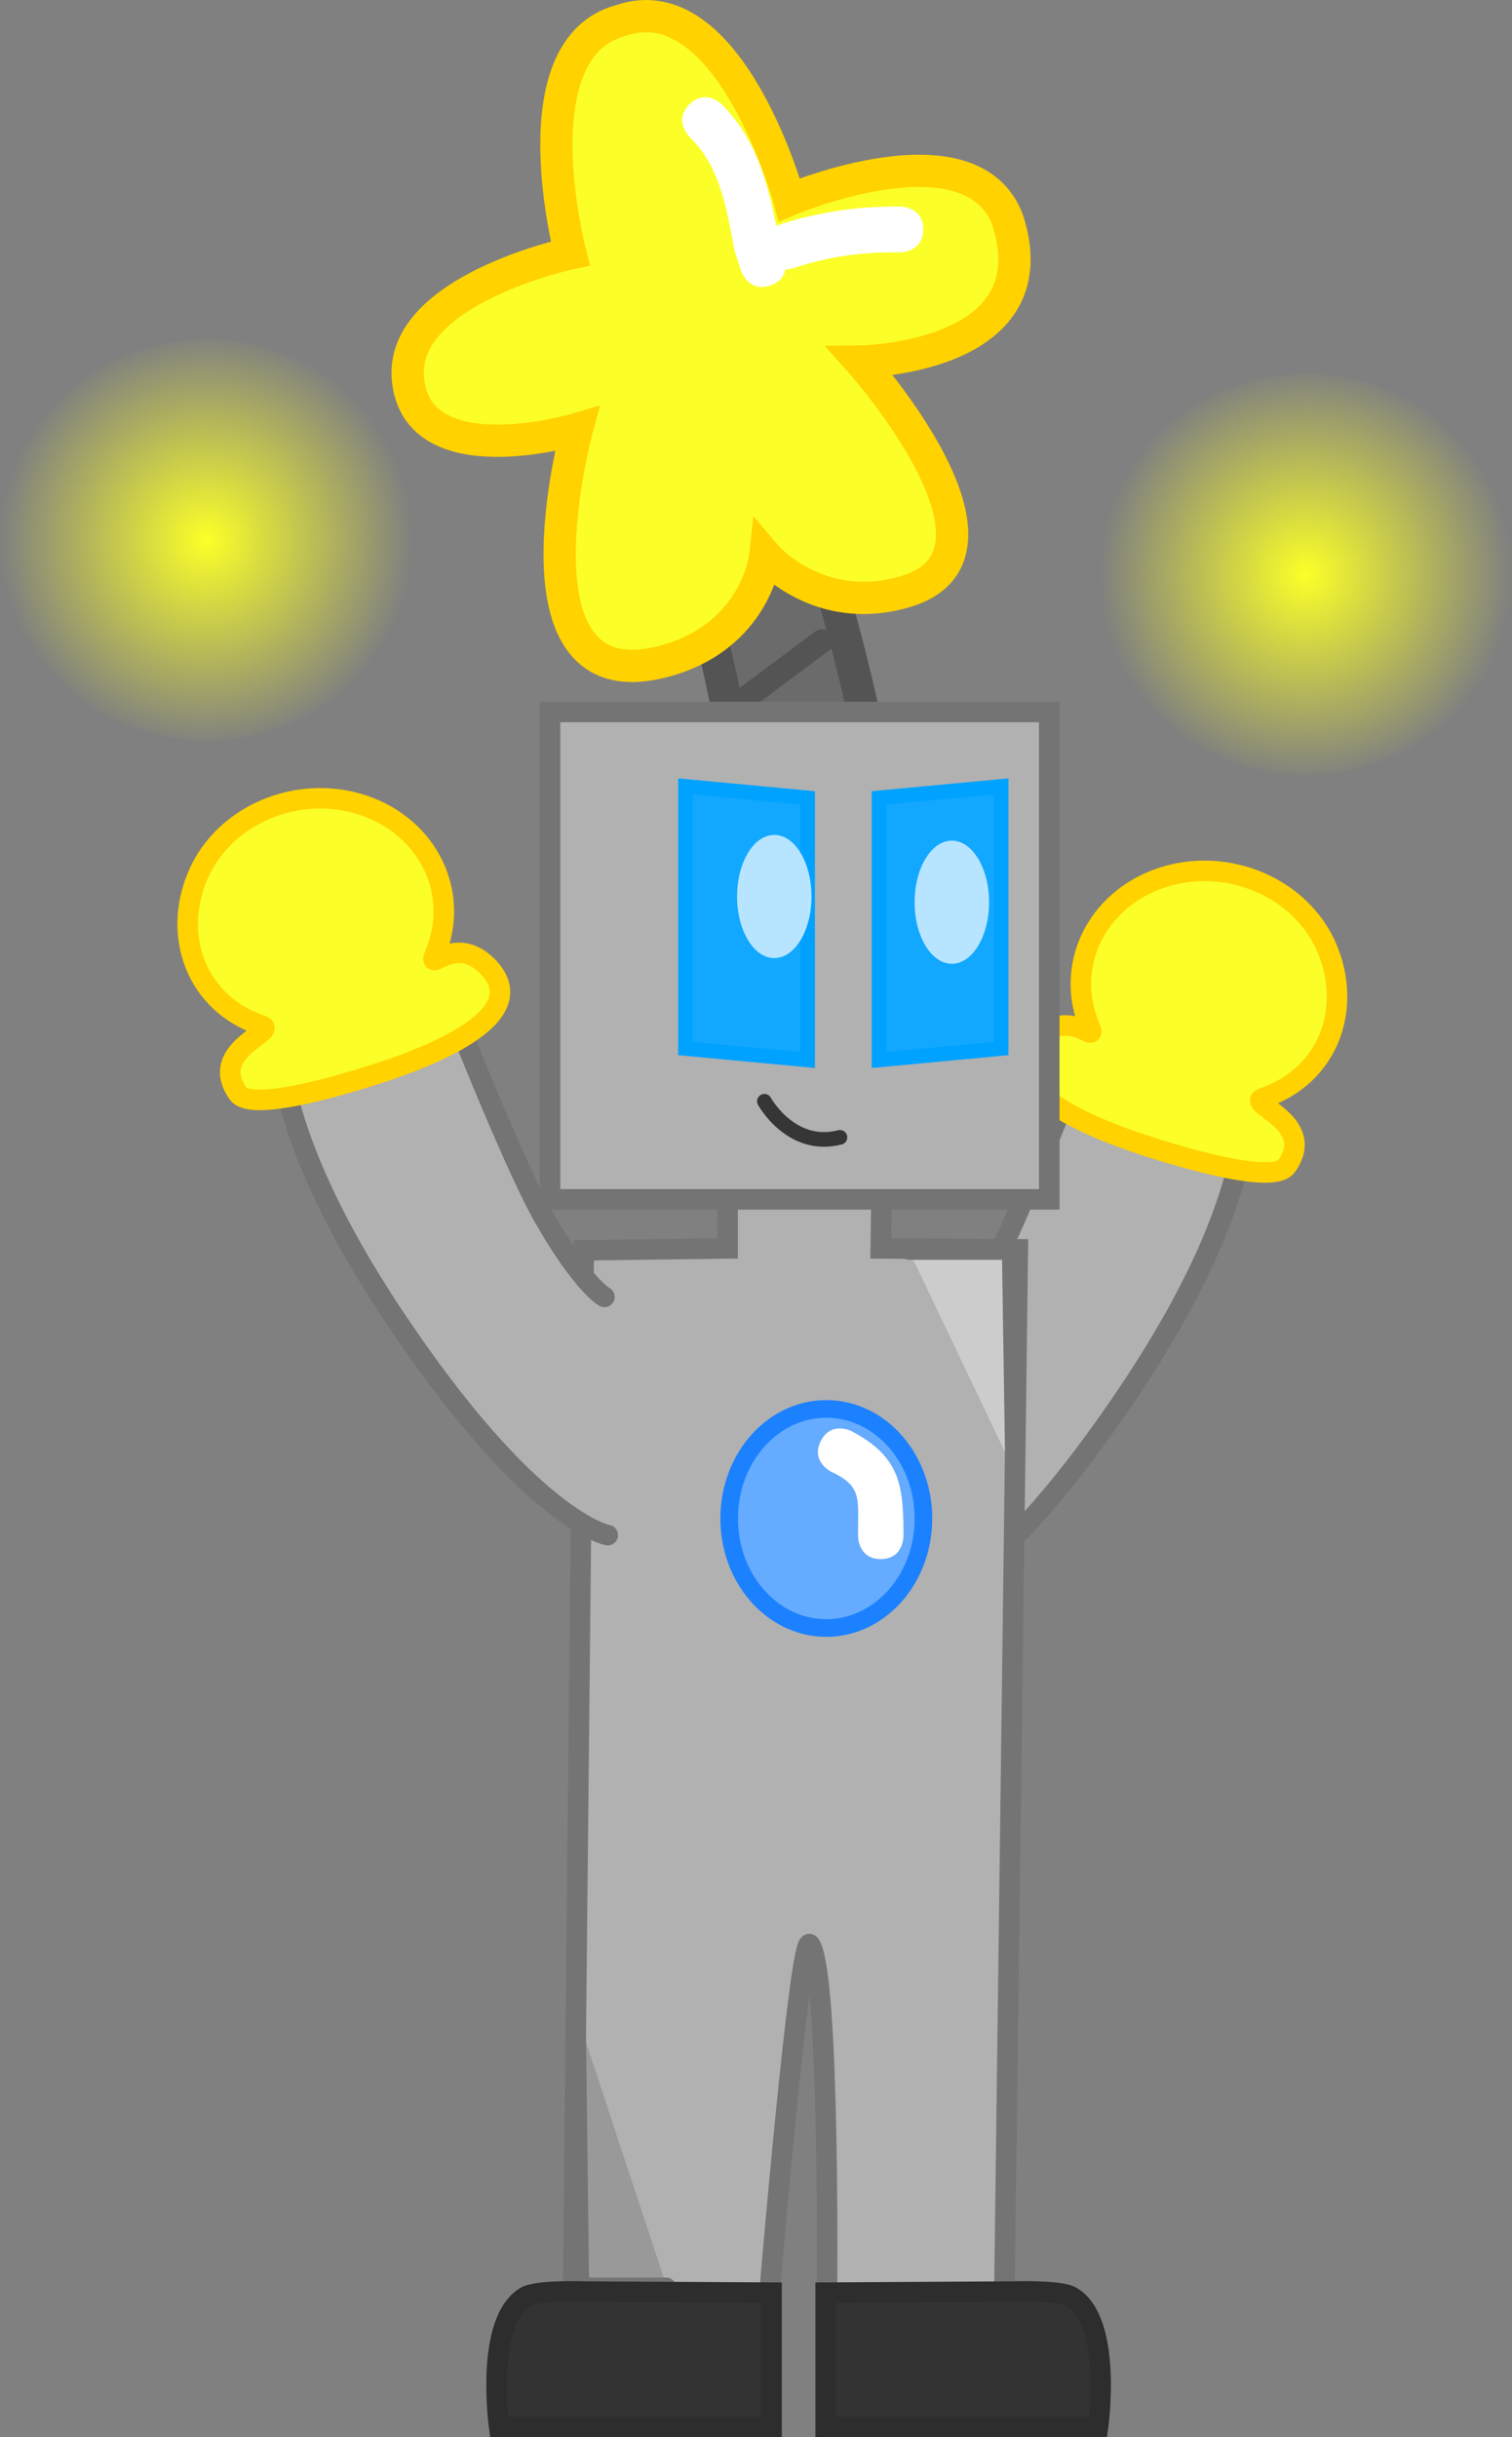 <svg xmlns="http://www.w3.org/2000/svg" xmlns:xlink="http://www.w3.org/1999/xlink" version="1.1" width="257.671" height="415.313" viewBox="0,0,257.671,415.313"><rect x="0" y="0" width="257.671" height="415.313" fill="#808080" stroke="none"/><defs><radialGradient cx="130.162" cy="78.718" r="35.137" gradientUnits="userSpaceOnUse" id="color-1"><stop offset="0" stop-color="#fbff27"/><stop offset="1" stop-color="#fbff27" stop-opacity="0"/></radialGradient><radialGradient cx="317.559" cy="84.574" r="35.137" gradientUnits="userSpaceOnUse" id="color-2"><stop offset="0" stop-color="#fbff27"/><stop offset="1" stop-color="#fbff27" stop-opacity="0"/></radialGradient></defs><g><g data-paper-data="{&quot;isPaintingLayer&quot;:true}" fill-rule="nonzero" stroke-linejoin="miter" stroke-miterlimit="10" stroke-dasharray="" stroke-dashoffset="0" style="mix-blend-mode: normal"><g data-paper-data="{&quot;index&quot;:null}"><path d="M 156.828 233.357 C 156.828 233.357 160.584 231.327 167.137 219.814 C 172.932 209.631 184.694 179.264 184.694 179.264 L 212.104 188.185 C 212.104 188.185 214.337 204.188 192.791 236.555 C 169.375 271.73 156.262 273.95 156.262 273.95 " fill="#b1b1b1" stroke="#747474" stroke-linecap="round" stroke-width="3.5"/><path d="M 215.252 187.109 C 212.215 188.124 224.558 191.257 219.256 198.701 C 217.745 200.823 210.001 199.811 197.215 195.852 C 183.982 191.755 168.987 184.907 176.768 177.017 C 182.297 171.411 187.141 178.318 185.728 175.015 C 181.314 164.694 186.776 153.306 197.928 149.58 C 209.08 145.854 221.699 151.201 226.114 161.522 C 230.528 171.843 226.405 183.383 215.252 187.109 Z " data-paper-data="{&quot;index&quot;:null}" fill="#fbff27" stroke="#ffd200" stroke-linecap="butt" stroke-width="3.5"/></g><g stroke-linecap="round"><path d="M 126.042 132.539 C 126.042 132.539 122.956 112.976 120.206 105.495 C 117.87 99.143 110.579 90.484 110.579 90.484 L 130.129 80.013 C 130.129 80.013 137.939 91.097 140.642 97.748 C 143.647 105.142 147.349 122.385 147.349 122.385 " fill="#6b6b6b" stroke-width="5.5" stroke="#545454"/><g><path d="M 131.947 93.581 L 118.113 102.267 " stroke-width="4" fill="none" stroke="#545454"/><path d="M 123.225 121.819 L 140.103 109.22 " stroke-width="4" fill="none" stroke="#545454"/></g></g><path d="M 112.708 112.799 C 85.692 119.56 98.325 73.117 98.325 73.117 C 98.325 73.117 70.989 81.273 69.509 64.52 C 68.172 49.392 97.187 43.176 97.187 43.176 C 97.187 43.176 88.013 8.214 105.806 3.497 C 124.401 -2.914 134.526 34.038 134.526 34.038 C 134.526 34.038 165.867 20.795 171.81 37.755 C 179.132 61.232 146.619 61.604 146.619 61.604 C 146.619 61.604 176.009 94.48 154.206 100.838 C 139.367 105.165 130.441 94.636 130.441 94.636 C 130.441 94.636 128.953 108.733 112.708 112.799 Z " data-paper-data="{&quot;index&quot;:null,&quot;origRot&quot;:0}" fill="#fbff27" stroke="#ffd200" stroke-width="5.5" stroke-linecap="butt"/><path d="M 99.482 213.048 L 123.988 212.726 L 123.988 194.998 L 150.359 193.283 L 150.096 212.726 L 173.453 212.887 L 171.159 391.375 L 140.923 391.375 C 140.923 391.375 141.479 336.298 138.022 331.341 C 136.346 328.94 131.086 391.224 131.086 391.224 L 97.668 391.053 Z " fill="#b1b1b1" stroke="#747474" stroke-width="3.5" stroke-linecap="round"/><path d="M 113.608 389.601 L 98.899 389.601 L 98.322 343.308 " data-paper-data="{&quot;index&quot;:null}" fill="#999999" stroke="#747474" stroke-width="3" stroke-linecap="round"/><path d="M 85.067 413.563 C 85.067 413.563 82.531 395.556 89.58 391.36 C 91.568 390.177 99.835 390.489 99.835 390.489 L 131.482 390.666 L 131.482 413.563 Z " fill="#333333" stroke="#2d2d2d" stroke-width="3.5" stroke-linecap="butt"/><path d="M 140.708 413.563 L 140.708 390.666 L 172.355 390.489 C 172.355 390.489 180.622 390.177 182.61 391.36 C 189.658 395.556 187.122 413.563 187.122 413.563 Z " data-paper-data="{&quot;index&quot;:null}" fill="#333333" stroke="#2d2d2d" stroke-width="3.5" stroke-linecap="butt"/><g data-paper-data="{&quot;index&quot;:null}"><path d="M 103.572 261.587 C 103.572 261.587 90.459 259.367 67.044 224.192 C 45.497 191.825 47.731 175.821 47.731 175.821 L 75.141 166.901 C 75.141 166.901 86.902 197.268 92.698 207.451 C 99.251 218.964 103.006 220.994 103.006 220.994 " fill="#b1b1b1" stroke="#747474" stroke-linecap="round" stroke-width="3.5"/><path d="M 33.721 149.159 C 38.135 138.838 50.754 133.491 61.906 137.217 C 73.058 140.943 78.52 152.331 74.106 162.652 C 72.693 165.955 77.537 159.048 83.067 164.654 C 90.848 172.544 75.852 179.392 62.619 183.489 C 49.833 187.448 42.09 188.46 40.578 186.338 C 35.276 178.894 47.619 175.761 44.582 174.746 C 33.429 171.02 29.306 159.48 33.721 149.159 Z " data-paper-data="{&quot;index&quot;:null}" fill="#fbff27" stroke="#ffd200" stroke-linecap="butt" stroke-width="3.5"/></g><path d="M 124.264 258.44 C 124.415 248.131 131.947 239.911 141.088 240.08 C 150.229 240.249 157.517 248.744 157.367 259.053 C 157.216 269.363 149.684 277.582 140.543 277.413 C 131.402 277.244 124.114 268.749 124.264 258.44 Z " data-paper-data="{&quot;index&quot;:null,&quot;origRot&quot;:0}" fill="#65abff" stroke="#1b81ff" stroke-width="3" stroke-linecap="butt"/><path d="M 150.096 265.669 C 146.228 265.669 146.228 261.801 146.228 261.801 L 146.228 260.834 C 146.238 255.346 146.837 253.159 141.597 250.756 C 141.597 250.756 138.138 249.026 139.868 245.566 C 141.597 242.107 145.057 243.837 145.057 243.837 C 152.895 247.971 153.95 252.393 153.964 260.834 L 153.964 261.801 C 153.964 261.801 153.964 265.669 150.096 265.669 Z " fill="#ffffff" stroke="none" stroke-width="0.5" stroke-linecap="butt"/><path d="M 154.931 213.171 L 172.243 213.171 L 172.82 250.681 " fill="#cccccc" stroke="#747474" stroke-width="3" stroke-linecap="round"/><g><path d="M 93.734 204.372 L 93.734 121.321 L 178.811 121.321 L 178.811 204.372 Z " fill="#b1b1b1" stroke="#747474" stroke-width="3.5" stroke-linecap="butt"/><path d="M 116.822 178.66 L 116.822 134.007 L 137.626 135.959 L 137.626 180.612 Z " fill="#13a8ff" stroke="#00a2ff" stroke-width="2.5" stroke-linecap="butt"/><path d="M 149.804 180.612 L 149.804 135.959 L 170.608 134.007 L 170.608 178.659 Z " fill="#13a8ff" stroke="#00a2ff" stroke-width="2.5" stroke-linecap="butt"/><path d="M 143.139 193.8 C 134.824 195.951 130.268 187.657 130.268 187.657 " fill="none" stroke="#363636" stroke-width="2.5" stroke-linecap="round"/></g><path d="M233.321,139.464c0,5.795 -2.84,10.492 -6.344,10.492c-3.504,0 -6.344,-4.698 -6.344,-10.492c0,-5.795 2.84,-10.492 6.344,-10.492c3.504,0 6.344,4.698 6.344,10.492z" fill="#b7e5ff" stroke="none" stroke-width="0" stroke-linecap="butt" transform="matrix(1,0,0,1,-95.025,13.298)"/><path d="M263.578,140.44c0,5.795 -2.84,10.492 -6.344,10.492c-3.504,0 -6.344,-4.698 -6.344,-10.492c0,-5.795 2.84,-10.492 6.344,-10.492c3.504,0 6.344,4.698 6.344,10.492z" fill="#b7e5ff" stroke="none" stroke-width="0" stroke-linecap="butt" transform="matrix(1,0,0,1,-95.025,13.298)"/><path d="M 157.339 39.095 C 157.339 42.999 153.435 42.999 153.435 42.999 L 152.458 42.999 C 146.55 42.96 140.718 43.814 135.149 45.727 C 135.149 45.727 134.59 45.913 133.834 45.924 C 133.633 46.953 132.982 48.076 131.244 48.655 C 127.541 49.89 126.306 46.186 126.306 46.186 L 125.206 42.789 C 123.775 35.638 122.911 28.58 117.489 23.311 C 117.489 23.311 114.728 20.551 117.489 17.79 C 120.25 15.03 123.01 17.79 123.01 17.79 C 128.847 23.752 130.703 30.715 132.301 38.479 C 132.53 38.369 132.679 38.319 132.679 38.319 C 139.196 36.201 145.6 35.228 152.458 35.191 L 153.434 35.191 C 153.434 35.191 157.339 35.191 157.339 39.095 Z " fill="#ffffff" stroke="none" stroke-width="0.5" stroke-linecap="butt"/><path d="M165.299,78.718c0,18.867 -15.731,34.161 -35.137,34.161c-19.406,0 -35.137,-15.294 -35.137,-34.161c0,-18.867 15.731,-34.161 35.137,-34.161c19.406,0 35.137,15.294 35.137,34.161z" fill="url(#color-1)" stroke="none" stroke-width="0" stroke-linecap="butt" transform="matrix(1,0,0,1,-95.025,13.298)"/><path d="M352.696,84.574c0,18.867 -15.731,34.161 -35.137,34.161c-19.406,0 -35.137,-15.294 -35.137,-34.161c0,-18.867 15.731,-34.161 35.137,-34.161c19.406,0 35.137,15.294 35.137,34.161z" fill="url(#color-2)" stroke="none" stroke-width="0" stroke-linecap="butt" transform="matrix(1,0,0,1,-95.025,13.298)"/></g></g></svg>